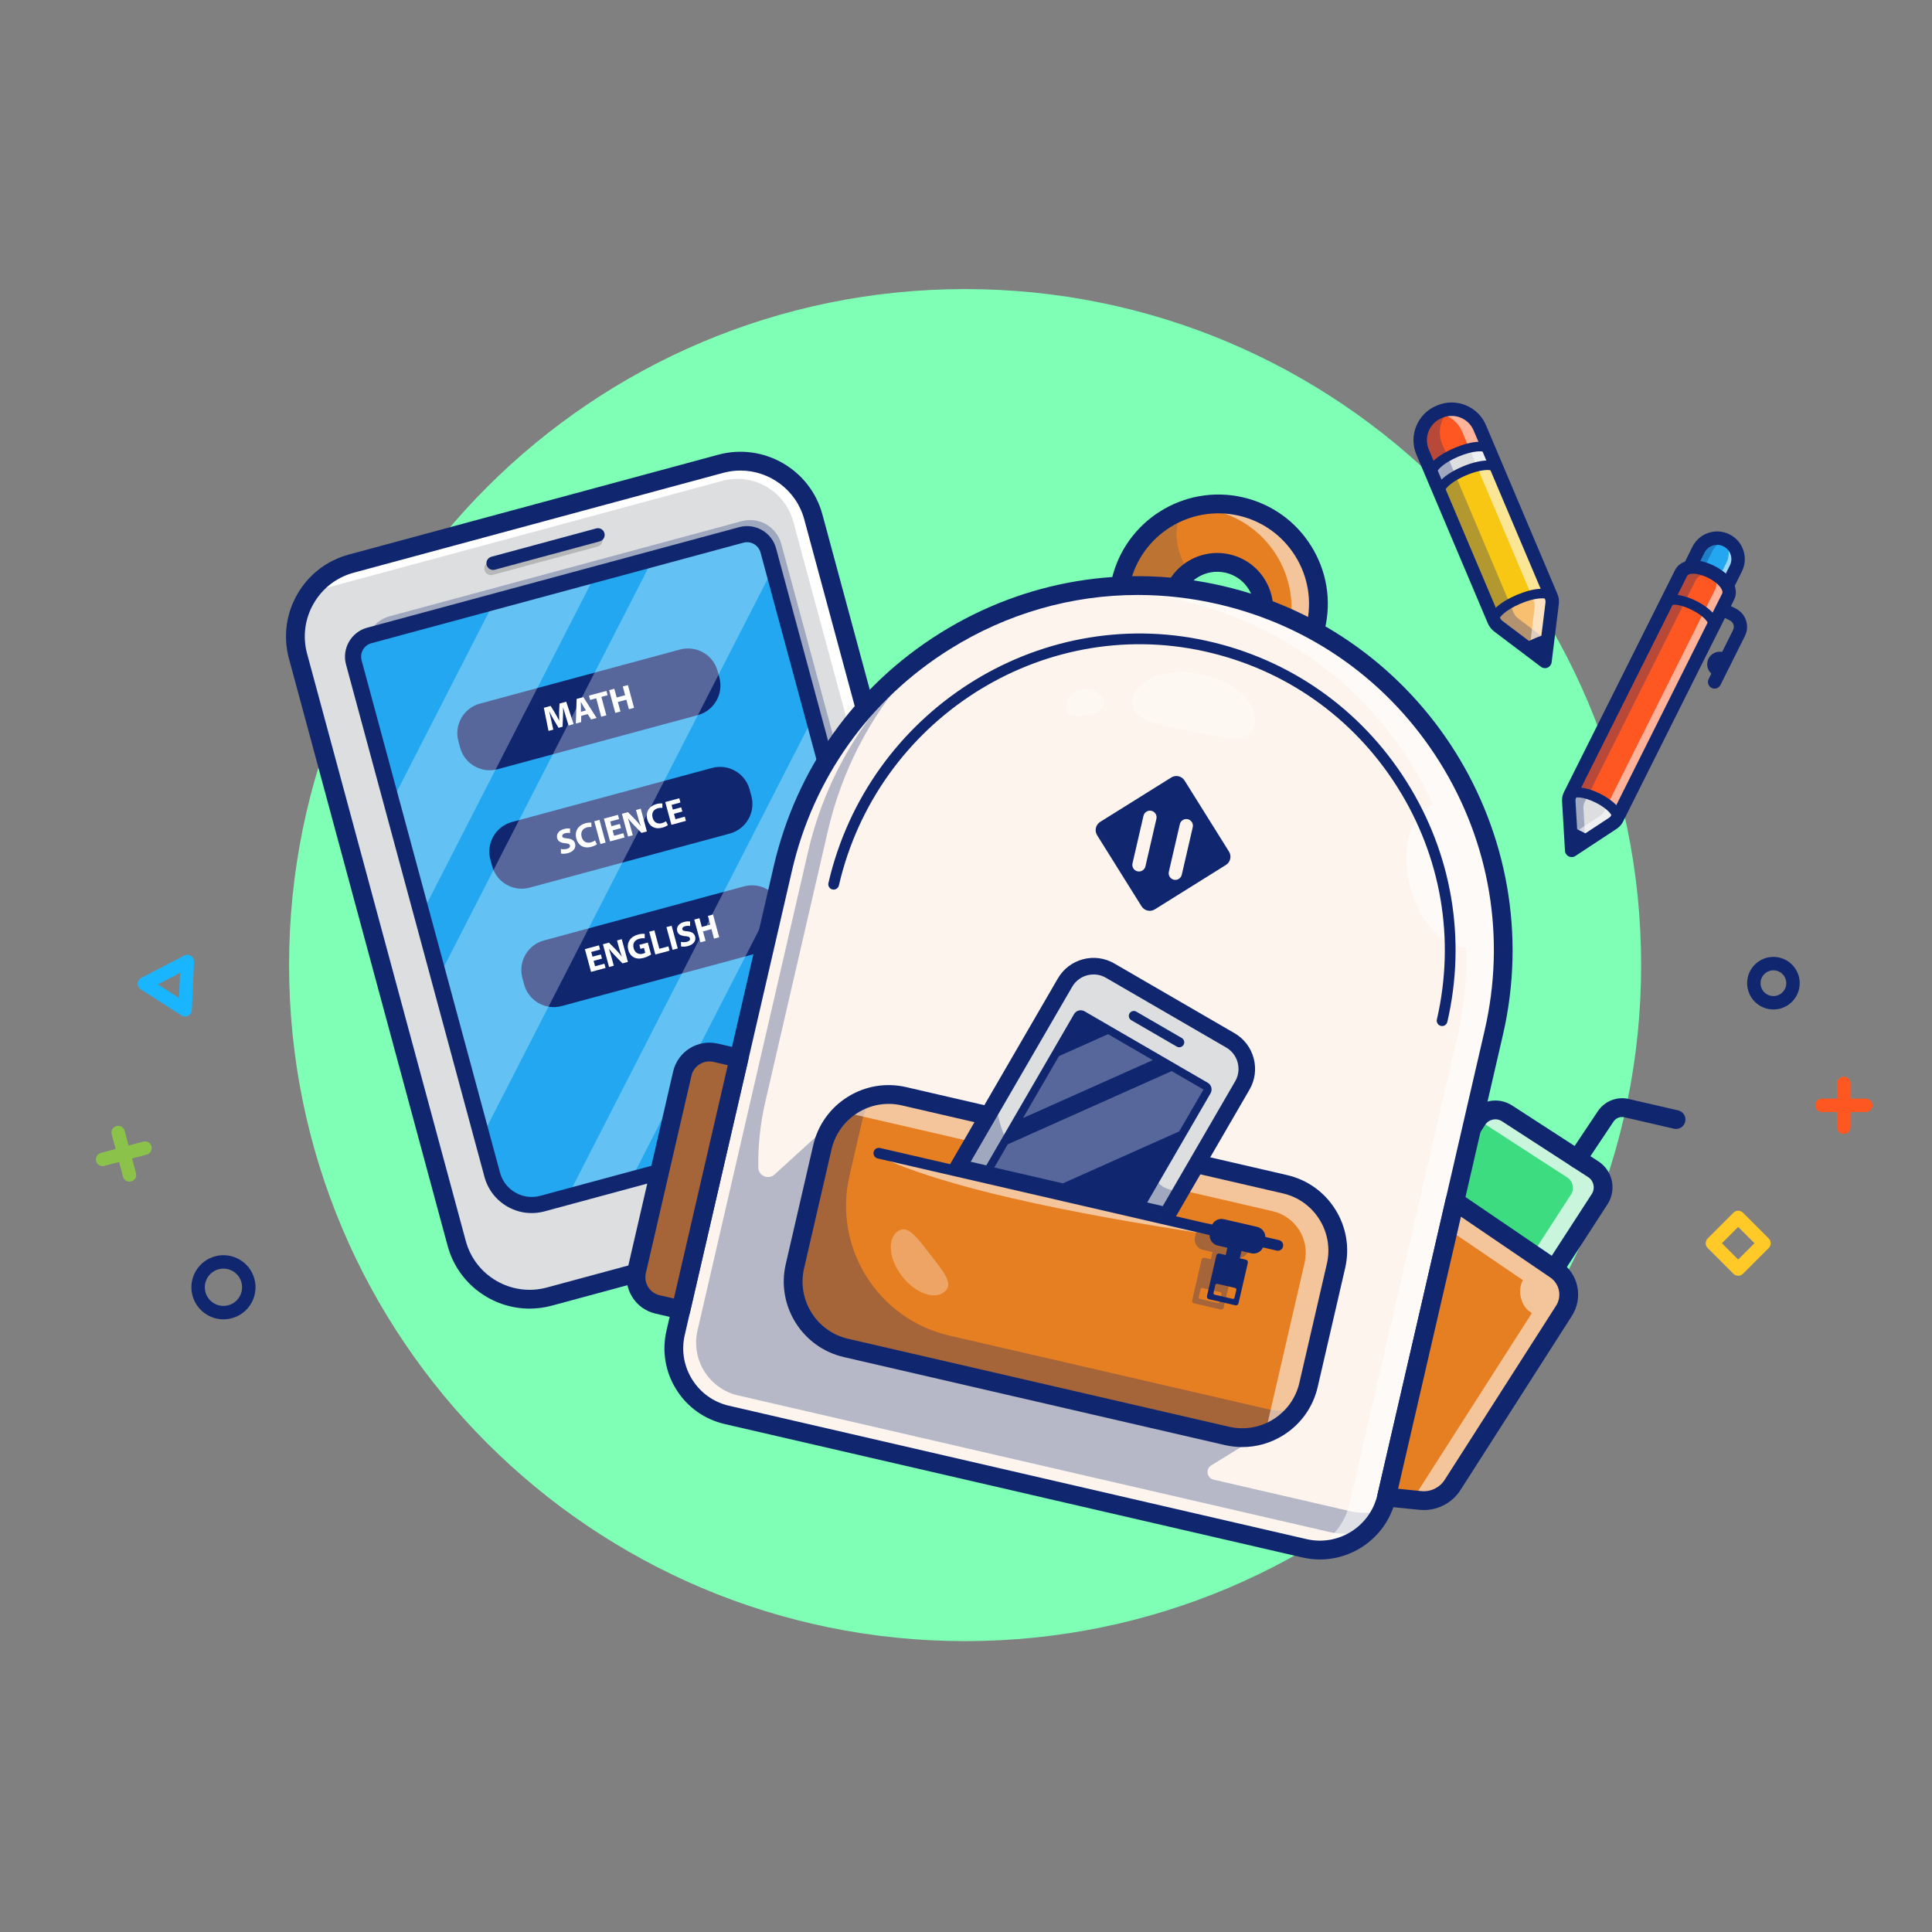 <svg width="1080" height="1080" viewBox="0 0 1080 1080" fill="none" xmlns="http://www.w3.org/2000/svg">
<rect x="0" y="0" width="1080" height="1080" fill="#808080" stroke="none"/>
<path d="M971.662 713.15C970.665 713.15 969.713 712.753 969.008 712.051L954.587 697.63C953.884 696.927 953.488 695.972 953.488 694.975C953.488 693.979 953.884 693.027 954.587 692.321L969.008 677.9C970.473 676.435 972.848 676.435 974.316 677.9L988.737 692.321C990.202 693.786 990.202 696.161 988.737 697.63L974.316 712.051C973.614 712.753 972.659 713.15 971.662 713.15ZM962.546 694.975L971.662 704.091L980.774 694.975L971.662 685.863L962.546 694.975Z" fill="#FFCA28"/>
<path d="M1030.73 633.905C1028.66 633.905 1026.98 632.223 1026.98 630.151V605.624C1026.98 603.552 1028.66 601.871 1030.73 601.871C1032.8 601.871 1034.49 603.552 1034.49 605.624V630.151C1034.49 632.223 1032.8 633.905 1030.73 633.905Z" fill="#FF5722"/>
<path d="M1043 621.642H1018.47C1016.4 621.642 1014.72 619.961 1014.72 617.889C1014.72 615.818 1016.4 614.136 1018.47 614.136H1043C1045.07 614.136 1046.75 615.818 1046.75 617.889C1046.75 619.961 1045.07 621.642 1043 621.642Z" fill="#FF5722"/>
<path d="M72.386 660.549C70.729 660.549 69.209 659.441 68.762 657.762L62.436 634.067C61.901 632.064 63.09 630.007 65.093 629.473C67.087 628.935 69.152 630.127 69.687 632.13L76.013 655.826C76.547 657.828 75.359 659.885 73.356 660.42C73.032 660.507 72.707 660.549 72.386 660.549Z" fill="#8BC34A"/>
<path d="M57.374 651.866C55.716 651.866 54.197 650.758 53.75 649.079C53.215 647.077 54.404 645.02 56.407 644.485L80.106 638.159C82.099 637.622 84.165 638.814 84.699 640.816C85.234 642.819 84.045 644.876 82.042 645.41L58.343 651.736C58.019 651.824 57.695 651.866 57.374 651.866Z" fill="#8BC34A"/>
<path d="M991.352 564.307C983.248 564.307 976.652 557.713 976.652 549.606C976.652 541.5 983.245 534.906 991.352 534.906C999.459 534.906 1006.05 541.5 1006.05 549.606C1006.05 557.713 999.459 564.307 991.352 564.307ZM991.352 542.415C987.386 542.415 984.158 545.643 984.158 549.609C984.158 553.576 987.386 556.803 991.352 556.803C995.319 556.803 998.546 553.576 998.546 549.609C998.546 545.643 995.319 542.415 991.352 542.415Z" fill="#102770"/>
<path d="M124.885 737.518C121.774 737.518 118.706 736.701 115.94 735.101C111.797 732.705 108.833 728.838 107.599 724.211C105.047 714.663 110.74 704.821 120.291 702.269C129.851 699.719 139.684 705.412 142.236 714.963C143.473 719.59 142.831 724.421 140.435 728.564C138.036 732.708 134.168 735.671 129.542 736.905C128.001 737.317 126.44 737.521 124.888 737.521L124.885 737.518ZM124.912 709.165C124.026 709.165 123.122 709.279 122.225 709.52C116.673 711.003 113.364 716.726 114.847 722.274C115.565 724.964 117.288 727.213 119.696 728.606C122.104 730 124.912 730.372 127.599 729.654C130.289 728.937 132.538 727.213 133.931 724.805C135.324 722.397 135.697 719.59 134.979 716.903C133.736 712.249 129.512 709.168 124.909 709.168L124.912 709.165Z" fill="#102770"/>
<path d="M103.489 568.216C102.783 568.216 102.081 568.018 101.468 567.624L78.73 553.086C77.601 552.363 76.941 551.093 77.004 549.754C77.064 548.414 77.836 547.207 79.025 546.592L102.985 534.168C104.174 533.549 105.606 533.615 106.735 534.339C107.864 535.062 108.524 536.332 108.461 537.671L107.239 564.634C107.179 565.973 106.407 567.18 105.218 567.796C104.675 568.078 104.083 568.216 103.492 568.216H103.489ZM88.248 550.264L100.033 557.8L100.667 543.827L88.248 550.267V550.264Z" fill="#19B5FE"/>
<path d="M539.5 917.404C748.21 917.404 917.404 748.21 917.404 539.5C917.404 330.79 748.21 161.596 539.5 161.596C330.79 161.596 161.596 330.79 161.596 539.5C161.596 748.21 330.79 917.404 539.5 917.404Z" fill="#7FFFB6"/>
<path d="M513.624 668.98L471.938 680.248L396.776 700.548L307.055 724.796C284.561 730.882 261.381 717.572 255.295 695.063L166.602 366.826C160.53 344.332 173.841 321.152 196.335 315.066L402.904 259.25C425.414 253.179 448.593 266.489 454.664 288.983L473.904 360.164L486.962 408.531L543.358 617.223C549.444 639.732 536.134 662.912 513.624 668.983V668.98Z" fill="#DCDEE0"/>
<g opacity="0.3">
<path d="M274.355 321.498C272.746 321.446 271.293 320.36 270.851 318.723C270.311 316.724 271.494 314.661 273.497 314.12L332.093 298.285C334.093 297.745 336.153 298.928 336.696 300.93C337.237 302.93 336.054 304.993 334.051 305.533L275.454 321.368C275.088 321.467 274.719 321.51 274.355 321.498Z" fill="#5F5A57"/>
</g>
<path d="M490.769 622.141L352.745 659.432L317.207 669.031L303.209 672.814C291.016 676.114 278.46 668.902 275.175 656.709L269.413 635.382V635.367L245.273 546.054L235.743 510.76L218.875 448.335L197.791 370.324C196.014 363.749 199.89 356.993 206.466 355.216L276.235 336.369L332.934 321.047L365.001 312.376L414.383 299.036C420.943 297.258 427.714 301.15 429.491 307.71L432.17 317.645V317.66L454.64 400.775L465.209 439.916L506.878 594.106C510.178 606.285 502.966 618.841 490.772 622.141H490.769Z" fill="#22A7F0"/>
<path d="M390.051 399.77L278.225 429.987C269.086 432.458 259.673 427.05 257.202 417.908L256.235 414.329C253.764 405.189 259.172 395.776 268.314 393.305L380.139 363.088C389.279 360.617 398.692 366.025 401.163 375.167L402.13 378.746C404.601 387.886 399.193 397.299 390.051 399.77Z" fill="#102770"/>
<path d="M407.939 465.972L296.114 496.189C286.975 498.66 277.562 493.252 275.091 484.11L274.124 480.531C271.653 471.391 277.061 461.978 286.203 459.507L398.028 429.29C407.168 426.819 416.581 432.227 419.052 441.369L420.019 444.948C422.49 454.088 417.082 463.501 407.939 465.972Z" fill="#102770"/>
<path d="M425.828 532.171L314.003 562.388C304.864 564.859 295.451 559.452 292.98 550.309L292.013 546.73C289.542 537.59 294.949 528.178 304.092 525.707L415.917 495.489C425.057 493.018 434.47 498.426 436.941 507.568L437.907 511.147C440.378 520.287 434.971 529.7 425.828 532.171Z" fill="#102770"/>
<path d="M316.354 400.748C315.886 399.235 315.327 397.401 314.829 395.554L314.772 395.569C314.817 397.299 314.772 399.253 314.688 400.875L314.481 406.252L312.238 406.859L309.548 402.304C308.731 400.926 307.806 399.232 307.055 397.653L307.016 397.662C307.407 399.4 307.878 401.376 308.211 402.985L309.289 407.876L306.629 408.594L304.005 395.662L307.833 394.626L310.223 398.536C311.019 399.899 311.844 401.376 312.529 402.79L312.586 402.775C312.547 401.208 312.526 399.409 312.559 397.881L312.775 393.29L316.528 392.275L320.66 404.802L317.849 405.561L316.345 400.745L316.354 400.748Z" fill="white"/>
<path d="M324.893 400.16L324.869 403.667L321.891 404.475L322.338 390.711L326.112 389.693L333.489 401.34L330.397 402.178L328.535 399.178L324.893 400.163V400.16ZM327.539 397.139L326.016 394.656C325.587 393.966 325.103 393.08 324.713 392.378L324.674 392.387C324.689 393.194 324.758 394.206 324.749 394.999L324.725 397.899L327.536 397.139H327.539Z" fill="white"/>
<path d="M333.288 390.345L329.874 391.267L329.223 388.853L338.993 386.213L339.645 388.627L336.174 389.567L338.957 399.866L336.072 400.646L333.288 390.348V390.345Z" fill="white"/>
<path d="M343.404 385.018L344.722 389.903L349.457 388.624L348.136 383.739L351.003 382.965L354.438 395.677L351.571 396.452L350.132 391.131L345.397 392.411L346.836 397.731L343.95 398.512L340.515 385.799L343.401 385.018H343.404Z" fill="white"/>
<path d="M313.538 474.586C314.418 474.775 315.715 474.847 316.94 474.517C318.258 474.16 318.81 473.427 318.588 472.595C318.375 471.803 317.648 471.514 315.97 471.379C313.658 471.214 311.965 470.418 311.466 468.569C310.881 466.398 312.244 464.248 315.243 463.438C316.678 463.05 317.813 463.065 318.66 463.203L318.648 465.699C318.072 465.59 317.069 465.476 315.826 465.813C314.58 466.149 314.132 466.879 314.31 467.539C314.529 468.35 315.342 468.515 317.153 468.695C319.621 468.917 320.993 469.803 321.476 471.592C322.053 473.724 320.903 475.979 317.411 476.922C315.958 477.315 314.421 477.324 313.595 477.123L313.538 474.586Z" fill="white"/>
<path d="M333.67 471.944C333.213 472.349 332.102 472.953 330.553 473.373C326.157 474.559 323.155 472.439 322.176 468.815C321.005 464.477 323.443 461.225 327.292 460.183C328.785 459.781 329.998 459.778 330.58 459.904L330.61 462.345C329.962 462.258 329.088 462.249 328.07 462.525C325.785 463.14 324.383 464.999 325.149 467.827C325.836 470.373 327.779 471.571 330.343 470.878C331.211 470.644 332.123 470.193 332.628 469.815L333.67 471.944Z" fill="white"/>
<path d="M335.099 458.297L338.534 471.01L335.648 471.791L332.21 459.078L335.099 458.297Z" fill="white"/>
<path d="M347.133 462.918L342.455 464.182L343.272 467.2L348.496 465.789L349.133 468.146L341.02 470.337L337.585 457.625L345.43 455.505L346.067 457.865L341.11 459.204L341.821 461.843L346.499 460.579L347.133 462.918Z" fill="white"/>
<path d="M351.09 467.62L347.652 454.908L351.009 454.001L354.909 457.946C356.026 459.081 357.209 460.462 358.161 461.744L358.218 461.729C357.576 460.102 357.053 458.399 356.54 456.493L355.534 452.779L358.176 452.067L361.611 464.78L358.593 465.593L354.552 461.423C353.429 460.27 352.156 458.853 351.129 457.532L351.078 457.568C351.607 459.225 352.129 461.009 352.687 463.08L353.723 466.909L351.084 467.623L351.09 467.62Z" fill="white"/>
<path d="M373.342 461.222C372.885 461.63 371.774 462.234 370.225 462.651C365.829 463.84 362.827 461.714 361.848 458.093C360.677 453.755 363.115 450.503 366.964 449.464C368.457 449.062 369.67 449.056 370.252 449.185L370.282 451.626C369.634 451.539 368.76 451.533 367.742 451.806C365.457 452.425 364.055 454.28 364.821 457.108C365.508 459.655 367.451 460.853 370.015 460.159C370.883 459.925 371.795 459.474 372.3 459.096L373.342 461.225V461.222Z" fill="white"/>
<path d="M381.433 453.649L376.755 454.914L377.572 457.934L382.797 456.52L383.433 458.877L375.32 461.069L371.885 448.356L379.731 446.233L380.367 448.593L375.41 449.932L376.122 452.575L380.8 451.311L381.433 453.649Z" fill="white"/>
<path d="M336.513 535.864L331.835 537.128L332.649 540.149L337.873 538.737L338.513 541.094L330.4 543.286L326.965 530.574L334.814 528.454L335.45 530.811L330.49 532.15L331.205 534.792L335.882 533.528L336.513 535.864Z" fill="white"/>
<path d="M340.47 540.563L337.035 527.85L340.395 526.944L344.295 530.889C345.412 532.024 346.595 533.402 347.547 534.684L347.604 534.669C346.962 533.039 346.442 531.339 345.926 529.433L344.923 525.719L347.562 525.004L351 537.717L347.983 538.53L343.941 534.36C342.818 533.204 341.548 531.79 340.521 530.468L340.467 530.502C340.999 532.159 341.521 533.939 342.08 536.017L343.116 539.845L340.473 540.56L340.47 540.563Z" fill="white"/>
<path d="M363.947 533.591C363.142 534.135 361.575 535.002 359.897 535.456C357.576 536.083 355.741 535.951 354.267 535.134C352.802 534.357 351.709 532.87 351.225 531C350.102 526.769 352.525 523.524 356.696 522.398C358.335 521.956 359.686 521.932 360.389 522.067L360.407 524.533C359.626 524.418 358.696 524.409 357.299 524.785C354.903 525.433 353.459 527.28 354.204 530.033C354.912 532.657 356.972 533.759 359.329 533.123C359.99 532.946 360.497 532.726 360.692 532.555L359.975 529.895L358.014 530.423L357.407 528.178L362.142 526.899L363.953 533.594L363.947 533.591Z" fill="white"/>
<path d="M362.908 520.86L365.793 520.08L368.577 530.378L373.633 529.012L374.284 531.426L366.343 533.573L362.905 520.86H362.908Z" fill="white"/>
<path d="M375.431 517.477L378.866 530.189L375.981 530.97L372.543 518.257L375.431 517.477Z" fill="white"/>
<path d="M380.647 526.529C381.527 526.718 382.824 526.79 384.049 526.46C385.37 526.103 385.919 525.367 385.697 524.539C385.484 523.746 384.757 523.458 383.082 523.323C380.767 523.157 379.077 522.362 378.578 520.512C377.993 518.341 379.353 516.195 382.352 515.384C383.787 514.997 384.922 515.012 385.772 515.147L385.757 517.642C385.181 517.534 384.181 517.42 382.935 517.756C381.689 518.092 381.241 518.822 381.418 519.482C381.638 520.293 382.451 520.458 384.259 520.635C386.727 520.861 388.099 521.746 388.582 523.536C389.159 525.667 388.009 527.919 384.517 528.862C383.064 529.255 381.527 529.267 380.704 529.063L380.647 526.526V526.529Z" fill="white"/>
<path d="M390.984 513.273L392.306 518.158L397.04 516.879L395.722 511.994L398.59 511.219L402.025 523.932L399.157 524.707L397.719 519.386L392.987 520.665L394.425 525.986L391.537 526.766L388.102 514.054L390.987 513.273H390.984Z" fill="white"/>
<path d="M538.206 650.929C538.659 646.993 538.383 642.9 537.278 638.823L443.471 291.638C438.799 274.37 421.018 264.156 403.751 268.813L178.23 329.76C176.261 330.286 174.393 330.991 172.622 331.853C178.083 323.899 186.295 317.786 196.335 315.066L402.904 259.25C425.414 253.179 448.593 266.489 454.664 288.983L543.358 617.22C546.589 629.158 544.364 641.267 538.203 650.929H538.206Z" fill="white"/>
<path d="M296.057 731.525C275.142 731.525 255.938 717.572 250.227 696.438L161.533 368.201C158.225 355.963 159.882 343.17 166.199 332.174C172.516 321.182 182.734 313.307 194.972 309.998L401.541 254.181C426.804 247.36 452.914 262.354 459.742 287.62L548.438 615.857C551.747 628.095 550.09 640.888 543.773 651.884C537.455 662.876 527.238 670.751 515 674.057L308.431 729.877C304.302 730.993 300.147 731.525 296.06 731.525H296.057ZM413.911 263.045C410.729 263.045 407.498 263.459 404.279 264.33L197.71 320.146C188.18 322.72 180.224 328.854 175.309 337.411C170.391 345.971 169.103 355.93 171.679 365.46L260.373 693.696C265.69 713.369 286.017 725.045 305.686 719.731L512.255 663.912C521.785 661.338 529.742 655.207 534.657 646.647C539.575 638.087 540.863 628.128 538.287 618.598L449.59 290.362C445.143 273.908 430.191 263.042 413.905 263.042L413.911 263.045Z" fill="#102770"/>
<path opacity="0.3" d="M332.934 321.047L235.746 510.76L218.875 448.335L276.235 336.366L332.934 321.047Z" fill="url(#paint0_linear_14_736)"/>
<path opacity="0.3" d="M465.209 439.916L352.744 659.432L317.207 669.031L454.64 400.775L465.209 439.916Z" fill="url(#paint1_linear_14_736)"/>
<path opacity="0.3" d="M432.173 317.645V317.66L269.416 635.364L245.276 546.051L365.001 312.376L414.383 299.036C420.943 297.258 427.714 301.15 429.491 307.71L432.17 317.645H432.173Z" fill="url(#paint2_linear_14_736)"/>
<g opacity="0.3">
<path d="M507.637 601.769C507.806 599.313 507.583 596.788 506.896 594.275L429.554 308.22C427.777 301.669 421.009 297.781 414.455 299.558L206.667 355.666C206.274 355.774 205.895 355.897 205.529 356.05C207.381 350.574 211.843 346.106 217.854 344.479L414.623 291.34C424.237 288.746 434.13 294.424 436.727 304.032L511.096 579.058C513.261 587.093 511.775 595.25 507.64 601.769H507.637Z" fill="#102770"/>
</g>
<path d="M297.201 678.122C292.478 678.122 287.818 676.888 283.612 674.474C277.274 670.832 272.731 664.941 270.824 657.883L193.438 371.498C192.267 367.16 192.852 362.623 195.092 358.729C197.332 354.834 200.953 352.039 205.292 350.865L413.203 294.685C417.544 293.511 422.078 294.1 425.976 296.34C429.873 298.579 432.665 302.203 433.836 306.542L511.222 592.926C513.129 599.982 512.174 607.36 508.532 613.698C504.89 620.036 498.999 624.576 491.94 626.482L304.38 677.165C302.005 677.804 299.594 678.122 297.198 678.122H297.201ZM417.608 303.104C416.92 303.104 416.232 303.194 415.554 303.377L207.643 359.557C205.628 360.101 203.944 361.398 202.905 363.208C201.863 365.022 201.59 367.126 202.136 369.144L279.523 655.529C280.802 660.264 283.846 664.215 288.101 666.659C292.352 669.1 297.297 669.742 302.035 668.463L489.595 617.781C494.33 616.502 498.282 613.458 500.726 609.206C503.167 604.954 503.809 600.006 502.53 595.268L425.144 308.884C424.6 306.869 423.303 305.185 421.493 304.143C420.292 303.452 418.959 303.101 417.611 303.101L417.608 303.104Z" fill="#102770"/>
<path d="M397.279 672.102C397.412 667.37 393.684 663.425 388.951 663.292C384.219 663.159 380.275 666.888 380.142 671.62C380.009 676.353 383.737 680.297 388.47 680.43C393.202 680.563 397.146 676.834 397.279 672.102Z" fill="#102770"/>
<path d="M275.667 318.6C274.013 318.6 272.5 317.498 272.046 315.826C271.506 313.823 272.689 311.763 274.689 311.223L333.285 295.391C335.288 294.844 337.348 296.033 337.888 298.033C338.429 300.036 337.246 302.095 335.246 302.636L276.649 318.468C276.322 318.558 275.992 318.6 275.667 318.6Z" fill="#102770"/>
<path d="M863.644 369.745L837.585 350.078C836.618 349.337 835.841 348.394 835.345 347.31C835.255 347.175 835.201 347.046 835.144 346.92L799.051 261.673L795.247 252.701C791.584 244.009 795.643 233.993 804.321 230.309L804.822 230.104C813.517 226.426 823.552 230.489 827.215 239.178L830.92 247.918L867.112 333.396C867.181 333.544 867.229 333.688 867.277 333.85L867.301 333.895C867.682 335 867.82 336.183 867.664 337.354L863.644 369.745Z" fill="#F7C714"/>
<path d="M829.271 250.978L832.286 258.877C822.335 261.363 813.517 264.984 805.56 269.47L802.069 261.778C809.353 256.481 818.237 252.707 829.271 250.978Z" fill="#DCDEE0"/>
<path d="M799.051 261.676L795.247 252.704C791.584 244.012 795.643 233.996 804.321 230.312L804.822 230.107C813.517 226.429 823.552 230.492 827.215 239.181L830.92 247.921C819.195 249.897 808.578 254.476 799.051 261.676Z" fill="#FF5722"/>
<path d="M863.644 369.745L837.585 350.078C836.618 349.337 835.841 348.394 835.345 347.31C833.4 339.374 863.016 326.848 867.277 333.85L867.301 333.895C867.682 335 867.82 336.183 867.664 337.354L863.644 369.745Z" fill="#F8BF71"/>
<g opacity="0.3">
<path d="M865.091 358.116L863.638 369.751L837.588 350.075C836.615 349.331 835.835 348.394 835.339 347.313C835.252 347.172 835.198 347.049 835.144 346.923L799.051 261.67L795.244 252.707C791.578 244.012 795.652 233.99 804.33 230.306L804.825 230.11C806.756 229.297 808.74 228.852 810.722 228.765C805.32 233.476 803.303 241.304 806.242 248.282L810.031 257.244L846.124 342.497C846.178 342.62 846.247 342.746 846.337 342.887C846.833 343.968 847.614 344.905 848.568 345.65L865.091 358.116Z" fill="#102770"/>
</g>
<g opacity="0.55">
<path d="M867.658 337.36L863.638 369.751L854.943 363.181L857.864 339.576C858.005 338.408 857.882 337.222 857.492 336.105C857.474 336.087 857.474 336.069 857.474 336.069C857.42 335.909 857.369 335.768 857.297 335.609L821.117 250.143L817.414 241.394C814.829 235.266 809.11 231.441 802.891 231.017C803.351 230.753 803.831 230.522 804.327 230.309L804.822 230.113C813.517 226.429 823.558 230.486 827.206 239.181L830.926 247.93L867.106 333.396C867.178 333.556 867.229 333.697 867.265 333.856C867.265 333.856 867.283 333.874 867.301 333.892C867.673 335.009 867.814 336.195 867.655 337.363L867.658 337.36Z" fill="white"/>
</g>
<path d="M863.644 373.498C862.839 373.498 862.044 373.24 861.383 372.741L835.327 353.072C833.721 351.862 832.46 350.243 831.676 348.388L791.797 254.172C787.317 243.589 792.283 231.332 802.867 226.853L803.366 226.642C808.491 224.475 814.157 224.43 819.318 226.519C824.479 228.609 828.515 232.584 830.685 237.713L870.568 331.931C871.351 333.784 871.634 335.816 871.384 337.81L867.373 370.207C867.208 371.537 866.346 372.678 865.112 373.201C864.641 373.399 864.145 373.498 863.65 373.498H863.644ZM811.484 232.491C809.722 232.491 807.96 232.846 806.287 233.554L805.789 233.764C799.018 236.632 795.841 244.474 798.706 251.245L838.588 345.46C838.858 346.1 839.294 346.658 839.846 347.076L860.713 362.833L863.929 336.882C864.016 336.195 863.917 335.492 863.647 334.853L823.765 240.634C822.378 237.352 819.795 234.809 816.493 233.47C814.874 232.816 813.178 232.488 811.481 232.488L811.484 232.491Z" fill="#102770"/>
<path d="M865.56 354.282L863.644 369.745L851.211 360.356C855.354 357.699 860.768 355.408 865.563 354.282H865.56Z" fill="#102770"/>
<path d="M800.724 268.308C800.099 268.308 799.472 268.089 798.97 267.639L798.958 267.627C798.664 267.365 798.43 267.041 798.277 266.678C795.628 260.421 804.209 254.16 813.121 250.386C822.035 246.612 832.508 244.808 835.156 251.068C835.324 251.464 835.393 251.894 835.357 252.323C835.234 253.785 833.982 254.884 832.487 254.761C831.436 254.674 830.577 253.989 830.226 253.068C829.515 251.909 823.783 251.644 815.193 255.28C806.5 258.961 802.717 263.315 803.156 264.579C803.561 265.504 803.426 266.618 802.714 267.416C802.189 268.008 801.459 268.311 800.724 268.311V268.308Z" fill="#102770"/>
<path d="M805.143 278.748C804.621 278.748 804.089 278.592 803.63 278.267L803.615 278.258C803.207 277.973 802.885 277.577 802.69 277.118C802.033 275.565 801.741 273.061 804.086 269.96C809.17 263.228 825.086 256.481 833.463 257.526C837.321 258.004 838.915 259.955 839.573 261.508C839.711 261.835 839.783 262.186 839.783 262.543C839.783 264.012 838.594 265.21 837.126 265.21C835.997 265.21 835.03 264.51 834.646 263.516C834.442 263.186 833.766 262.919 832.808 262.802C826.266 261.979 812.301 267.897 808.326 273.163C807.725 273.959 807.449 274.646 807.572 275.016C807.936 275.838 807.875 276.826 807.323 277.613C806.807 278.352 805.981 278.748 805.146 278.748H805.143Z" fill="#102770"/>
<path d="M835.502 350.469C834.922 350.469 834.34 350.279 833.853 349.889L833.838 349.877C833.493 349.601 833.223 349.244 833.051 348.838C830.403 342.581 838.987 336.321 847.902 332.547C856.813 328.773 867.286 326.971 869.934 333.228C870.099 333.619 870.168 334.042 870.135 334.468C870.021 335.93 868.718 337.068 867.283 336.921C866.223 336.84 865.355 336.153 865.001 335.225C864.281 334.069 858.558 333.808 849.971 337.441C841.284 341.119 837.495 345.472 837.931 346.736C838.318 347.613 838.219 348.673 837.579 349.472C837.054 350.129 836.279 350.472 835.502 350.472V350.469Z" fill="#102770"/>
<path d="M877.281 452.428V441.919C877.281 441.919 907.306 444.921 905.805 459.934L899.049 465.188L884.697 472.625L878.032 471.193L877.281 452.428Z" fill="#DCDEE0"/>
<path d="M958.448 384.937C957.892 384.937 957.328 384.811 956.797 384.547C954.965 383.634 954.22 381.409 955.136 379.575L968.789 352.213C969.266 351.252 969.344 350.165 969.005 349.148C968.665 348.13 967.948 347.307 966.99 346.827L958.085 342.383C956.253 341.47 955.508 339.245 956.424 337.411C957.337 335.579 959.562 334.835 961.396 335.75L970.302 340.194C975.94 343.007 978.24 349.886 975.424 355.522L961.772 382.884C961.123 384.184 959.814 384.937 958.454 384.937H958.448Z" fill="#102770"/>
<path d="M965.146 328.226L944.21 317.777L949.434 307.308C952.32 301.525 959.346 299.177 965.125 302.062C970.908 304.948 973.256 311.974 970.371 317.753L965.146 328.223V328.226Z" fill="#22A7F0"/>
<g opacity="0.3">
<path d="M966.347 325.824L965.146 328.226L944.204 317.777L949.428 307.314C952.296 301.549 959.292 299.192 965.071 302.029C961.769 302.78 958.841 304.942 957.205 308.199L951.996 318.663L966.347 325.824Z" fill="#102770"/>
</g>
<g opacity="0.55">
<path d="M973.598 313.298C973.598 315.054 973.208 316.826 972.367 318.507L967.143 328.971L946.201 318.522L946.351 318.222L959.892 324.977L965.116 314.514C965.957 312.832 966.347 311.061 966.347 309.304C966.347 306.527 965.342 303.81 963.525 301.693C964.741 301.858 965.957 302.218 967.128 302.804C971.227 304.861 973.598 308.989 973.598 313.298Z" fill="white"/>
</g>
<path d="M965.143 331.979C964.579 331.979 964.009 331.853 963.471 331.583L942.535 321.137C941.643 320.693 940.967 319.912 940.652 318.966C940.337 318.024 940.409 316.991 940.853 316.102L946.078 305.635C947.921 301.942 951.092 299.189 955.007 297.88C958.922 296.571 963.111 296.865 966.807 298.709C974.43 302.516 977.538 311.811 973.734 319.435L968.509 329.901C967.852 331.217 966.525 331.979 965.146 331.979H965.143ZM949.245 316.093L963.465 323.188L967.014 316.078C968.972 312.157 967.374 307.377 963.453 305.419C961.555 304.47 959.397 304.32 957.385 304.993C955.37 305.665 953.74 307.082 952.794 308.983L949.245 316.093Z" fill="#102770"/>
<path d="M966.023 333.541L903.943 457.622C903.43 458.649 902.667 459.513 901.707 460.153L878.578 475.373L876.957 447.741C876.882 446.606 877.122 445.462 877.633 444.432L939.688 320.402C944.564 310.628 970.899 323.77 966.023 333.544V333.541Z" fill="#FF5722"/>
<path d="M877.281 452.428V441.919C877.281 441.919 907.306 444.921 905.805 459.934L899.049 465.188L884.697 472.625L878.032 471.193L877.281 452.428Z" fill="#DCDEE0"/>
<g opacity="0.3">
<path d="M961.063 322.146C955.478 320.254 949.864 320.405 947.867 324.413L885.805 448.446C885.295 449.467 885.055 450.608 885.13 451.749L886.106 468.428L877.458 474.118L875.837 446.495C875.762 445.354 876.002 444.213 876.513 443.192L938.559 319.159C941.772 312.718 954.277 316.216 961.063 322.146Z" fill="#102770"/>
</g>
<g opacity="0.55">
<path d="M967.032 334.168L904.94 458.246C904.43 459.282 903.664 460.138 902.703 460.783L879.584 475.991L879.014 466.203L894.537 455.979C895.498 455.349 896.263 454.478 896.774 453.457L958.85 329.379C960.532 326.001 958.505 322.233 954.917 319.141C962.573 322.053 969.779 328.643 967.032 334.168Z" fill="white"/>
</g>
<path d="M878.578 479.126C878.005 479.126 877.425 478.994 876.894 478.726C875.696 478.126 874.909 476.931 874.828 475.592L873.207 447.96C873.09 446.2 873.456 444.39 874.273 442.756L936.328 318.723C939.466 312.433 948.456 311.43 958.187 316.282C967.918 321.137 972.518 328.923 969.38 335.216L907.3 459.297C906.499 460.901 905.286 462.276 903.79 463.273L880.644 478.504C880.02 478.913 879.302 479.123 878.581 479.123L878.578 479.126ZM946.486 320.702C944.771 320.702 943.507 321.152 943.045 322.08L880.986 446.113C880.767 446.552 880.668 447.029 880.698 447.491L881.941 468.668L899.644 457.021C900.04 456.757 900.365 456.394 900.584 455.949L962.666 331.868C963.741 329.718 960.156 325.659 954.839 323.005C951.809 321.494 948.756 320.705 946.486 320.705V320.702Z" fill="#102770"/>
<path d="M889.616 468.107L878.584 475.37L877.807 462.186C881.8 463.399 886.256 465.632 889.616 468.107Z" fill="#102770"/>
<path d="M903.583 461.033C903.166 461.033 902.742 460.937 902.343 460.738C900.968 460.051 900.413 458.381 901.097 457.009C901.31 456.58 900.908 455.442 899.521 453.947C897.833 452.13 895.086 450.203 891.984 448.656C888.883 447.107 885.688 446.071 883.22 445.813C881.181 445.603 880.035 445.966 879.821 446.392C879.137 447.768 877.467 448.32 876.092 447.639C874.717 446.951 874.162 445.282 874.846 443.909C877.801 437.988 887.265 440.084 894.468 443.681C898.197 445.543 901.436 447.843 903.592 450.161C907.633 454.505 906.883 457.871 906.075 459.492C905.589 460.468 904.607 461.033 903.586 461.033H903.583Z" fill="#102770"/>
<path d="M957.331 353.315C956.914 353.315 956.49 353.219 956.091 353.021C954.716 352.333 954.16 350.664 954.845 349.292C955.094 348.793 954.473 347.787 954.277 347.49C951.257 342.92 940.82 337.732 935.35 338.044C934.992 338.065 933.818 338.173 933.569 338.672C932.885 340.047 931.209 340.602 929.84 339.921C928.465 339.233 927.906 337.567 928.591 336.192C929.366 334.633 931.11 332.73 935.01 332.493C942.493 332.042 954.779 338.167 958.913 344.419C961.069 347.676 960.595 350.216 959.82 351.772C959.334 352.748 958.352 353.312 957.331 353.312V353.315Z" fill="#102770"/>
<path d="M958.22 377.596L958.676 377.824L964.933 365.283L964.477 365.055C961.015 363.325 956.806 364.733 955.076 368.195C953.347 371.657 954.755 375.867 958.217 377.596H958.22Z" fill="#102770"/>
<path d="M728.489 307.986C720.908 295.85 708.697 286.605 693.66 283.135C663.572 276.187 633.541 294.934 626.593 325.025L616.307 369.568L725.268 394.731L735.554 350.189C739.028 335.153 736.077 320.11 728.489 307.989V307.986ZM700.995 366.934L650.325 355.234L655.108 334.522C658.342 320.525 672.294 311.805 686.292 315.039C693.285 316.654 698.963 320.954 702.485 326.59C706.016 332.243 707.397 339.218 705.778 346.223L700.995 366.934Z" fill="#E67E22"/>
<g opacity="0.3">
<path d="M736.701 343.287C728.718 345.094 719.962 345.584 710.907 344.494C709.33 344.313 707.754 344.073 706.217 343.782C706.109 344.59 705.965 345.403 705.775 346.223L700.992 366.934L650.322 355.234L655.105 334.522C656.54 328.307 660.092 323.134 664.809 319.585C659.474 312.067 656.868 303.467 657.922 294.697C658.294 291.548 659.132 288.521 660.378 285.666C643.933 292.223 630.872 306.479 626.591 325.025L616.304 369.568L725.265 394.731L735.551 350.189C736.086 347.877 736.461 345.578 736.698 343.29L736.701 343.287Z" fill="#5F5A57"/>
</g>
<g opacity="0.55">
<path d="M728.489 307.986C720.908 295.85 708.697 286.605 693.66 283.135C683.992 280.901 674.327 281.321 665.434 283.933C669.772 283.888 674.21 284.357 678.627 285.377C693.663 288.851 705.875 298.096 713.456 310.229C721.04 322.35 724.007 337.396 720.536 352.432L711.504 391.546L725.268 394.725L735.554 350.183C739.028 335.147 736.077 320.104 728.489 307.983V307.986Z" fill="white"/>
</g>
<path d="M725.268 399.983C724.874 399.983 724.475 399.938 724.085 399.848L615.124 374.684C612.296 374.032 610.533 371.21 611.185 368.382L621.471 323.842C629.059 290.983 661.975 270.422 694.84 278.015C710.754 281.69 724.286 291.346 732.942 305.203C741.604 319.044 744.349 335.441 740.671 351.369L730.384 395.908C730.069 397.269 729.231 398.446 728.048 399.184C727.207 399.71 726.241 399.983 725.265 399.983H725.268ZM622.612 365.628L721.331 388.426L730.435 349.006C733.483 335.813 731.21 322.236 724.037 310.776C716.864 299.3 705.658 291.301 692.48 288.257C665.266 281.97 638 298.997 631.716 326.208L622.612 365.628ZM700.998 372.192C700.608 372.192 700.209 372.147 699.812 372.057L649.145 360.356C646.317 359.704 644.555 356.882 645.206 354.054L649.989 333.342C653.868 316.549 670.679 306.05 687.475 309.92C695.606 311.796 702.518 316.73 706.94 323.806C711.372 330.895 712.774 339.278 710.898 347.406L706.115 368.117C705.553 370.546 703.391 372.189 700.998 372.189V372.192ZM656.628 351.297L697.056 360.635L700.659 345.04C701.905 339.648 700.971 334.084 698.029 329.373C695.093 324.677 690.508 321.404 685.112 320.158C673.961 317.588 662.801 324.557 660.228 335.705L656.628 351.297Z" fill="#102770"/>
<path d="M819.792 763.027L771.572 731.786C765.988 728.168 764.393 720.71 768.011 715.125L825.791 625.945C829.409 620.36 836.868 618.766 842.452 622.384L890.672 653.625C896.257 657.243 897.851 664.701 894.233 670.286L836.453 759.466C832.835 765.051 825.377 766.645 819.792 763.027Z" fill="#3EDC81"/>
<g opacity="0.72">
<path d="M894.227 670.283L836.453 759.463C832.835 765.054 825.38 766.645 819.792 763.027L817.444 761.514L878.161 667.791C880.242 664.59 879.323 660.294 876.119 658.213L825.953 625.72C829.623 620.312 836.946 618.814 842.455 622.381L890.675 653.625C896.251 657.24 897.851 664.713 894.224 670.283H894.227Z" fill="white"/>
</g>
<path d="M826.314 770.212C823.092 770.212 819.834 769.314 816.934 767.438L768.714 736.197C760.709 731.009 758.415 720.275 763.601 712.27L821.381 623.09C823.894 619.213 827.767 616.544 832.286 615.577C836.807 614.614 841.431 615.466 845.308 617.976L893.528 649.217C901.535 654.409 903.826 665.14 898.641 673.147L840.861 762.325C837.552 767.432 831.985 770.212 826.311 770.212H826.314ZM822.648 758.616C825.797 760.655 830.01 759.751 832.043 756.608L889.823 667.431C891.858 664.287 890.958 660.071 887.817 658.036L839.597 626.795C836.456 624.756 832.238 625.657 830.202 628.8L772.422 717.981C770.386 721.121 771.287 725.337 774.428 727.372L822.648 758.613V758.616Z" fill="#102770"/>
<path d="M729.237 865.508L406.312 790.935C385.742 786.185 372.915 765.657 377.665 745.087L437.622 485.461C462.966 375.717 572.476 307.296 682.221 332.64C791.965 357.984 860.386 467.494 835.042 577.238L775.085 836.865C770.335 857.435 749.807 870.261 729.237 865.512V865.508Z" fill="#FDF5ED"/>
<g opacity="0.3">
<path d="M772.458 844.464C770.599 848.442 768.101 851.994 765.117 855.033C758.358 857.54 750.804 858.167 743.271 856.429L412.614 780.069C396.32 776.307 386.147 760.043 389.912 743.733L451.656 476.372C460.747 437.01 480.657 402.964 507.529 376.677C486.272 401.073 470.539 430.906 462.75 464.636L427.726 616.295C424.907 628.509 423.688 640.723 423.907 652.715C423.994 657.342 429.542 659.672 432.956 656.561L438.319 651.682L470.647 622.246C467.335 625.381 464.546 629.11 462.504 633.355C461.312 635.853 460.354 638.528 459.703 641.351L444.351 707.832C442.976 713.786 443.084 719.728 444.432 725.292C446.762 735.014 452.893 743.562 461.534 748.84C461.534 748.84 461.543 748.873 461.561 748.861C464.96 750.957 468.77 752.545 472.88 753.494L685.815 802.669C691.754 804.041 697.696 803.933 703.256 802.6C703.662 802.51 704.073 802.402 704.466 802.294L682.587 815.775L677.108 819.147C673.769 821.195 674.603 826.257 678.42 827.139L754.365 844.677C760.538 846.103 766.723 845.944 772.458 844.464Z" fill="#102770"/>
</g>
<g opacity="0.3">
<path d="M461.543 748.843C452.902 743.565 446.771 735.017 444.441 725.295C449.35 733.654 455.076 741.556 461.543 748.843Z" fill="#5F5A57"/>
</g>
<g opacity="0.55">
<path d="M835.039 577.235L775.082 836.859C770.656 856.021 752.545 868.463 733.458 866.244C743.733 861.452 751.771 852.138 754.518 840.23L814.475 580.607C818.408 563.58 820.087 546.574 819.699 529.889C788.62 527.427 772.413 464.302 801.153 449.74C797.52 441.784 793.355 434.073 788.719 426.654C761.069 382.397 716.53 348.676 661.663 336.006C638.625 330.685 615.586 329.493 593.341 331.952C621.768 325.806 651.986 325.665 682.221 332.649C737.089 345.319 781.625 379.04 809.278 423.297C836.943 467.557 847.707 522.368 835.036 577.235H835.039Z" fill="white"/>
</g>
<path d="M737.842 871.748C734.611 871.748 731.333 871.384 728.054 870.628L405.132 796.055C393.813 793.442 384.193 786.579 378.041 776.728C371.885 766.876 369.937 755.221 372.549 743.904L432.506 484.281C445.08 429.837 478.102 383.547 525.49 353.936C572.879 324.329 628.962 314.952 683.404 327.52C795.796 353.477 866.118 466.029 840.161 578.418L780.204 838.045C775.566 858.128 757.626 871.748 737.842 871.748ZM635.952 332.592C599.163 332.592 563.028 342.872 531.054 362.848C486.046 390.969 454.679 434.932 442.738 486.641L382.781 746.267C380.8 754.848 382.277 763.688 386.946 771.158C391.612 778.628 398.908 783.831 407.489 785.813L730.414 860.386C748.114 864.479 765.87 853.393 769.96 835.679L829.917 576.055C841.858 524.346 832.949 471.082 804.828 426.072C776.706 381.064 732.744 349.697 681.035 337.756C666.058 334.297 650.947 332.589 635.949 332.589L635.952 332.592Z" fill="#102770"/>
<path d="M806.152 573.569C805.927 573.569 805.702 573.545 805.473 573.491C803.858 573.119 802.849 571.507 803.225 569.891C813.571 525.079 805.711 478.925 781.081 439.928C756.458 400.941 718.155 374.005 673.225 364.088C581.907 343.932 490.265 402.643 468.941 494.976C468.569 496.591 466.954 497.603 465.341 497.225C463.726 496.852 462.717 495.24 463.092 493.625C485.155 398.1 580.004 337.363 674.519 358.224C721.025 368.49 760.673 396.368 786.158 436.721C811.65 477.084 819.786 524.86 809.073 571.242C808.755 572.63 807.518 573.569 806.152 573.569Z" fill="#102770"/>
<path d="M813.283 671.466L869.517 709.736C877.074 714.879 879.167 725.1 874.243 732.798L812.064 829.998C808.158 836.105 801.147 839.498 793.932 838.768L775.091 836.865L813.286 671.466H813.283Z" fill="#E67E22"/>
<g opacity="0.55">
<path d="M874.243 732.798L812.061 829.989C808.155 836.096 801.144 839.501 793.935 838.759L789.614 838.315L856.336 734.005C850.247 730.687 847.962 721.626 851.31 715.603L809.632 687.241L813.277 671.457L869.52 709.73C877.068 714.879 879.164 725.085 874.24 732.792L874.243 732.798Z" fill="white"/>
</g>
<path d="M795.904 844.122C795.076 844.122 794.238 844.08 793.4 843.996L774.56 842.092C773.058 841.939 771.695 841.152 770.816 839.924C769.939 838.696 769.627 837.153 769.969 835.682L808.164 670.286C808.554 668.596 809.752 667.208 811.367 666.575C812.986 665.941 814.805 666.148 816.24 667.124L872.474 705.394C882.452 712.183 885.172 725.466 878.668 735.632L816.49 832.832C811.941 839.942 804.215 844.125 795.907 844.125L795.904 844.122ZM781.55 832.235L794.457 833.541C799.724 834.069 804.78 831.631 807.635 827.167L869.814 729.967C873.231 724.625 871.802 717.644 866.559 714.077L816.676 680.128L781.55 832.232V832.235Z" fill="#102770"/>
<path d="M685.824 802.669L472.884 753.494C452.397 748.762 439.622 728.318 444.354 707.832L459.706 641.348C464.437 620.862 484.882 608.086 505.368 612.818L718.308 661.993C738.794 666.725 751.57 687.169 746.838 707.655L731.486 774.139C726.754 794.625 706.31 807.401 685.824 802.669Z" fill="#E67E22"/>
<g opacity="0.3">
<path d="M725.493 787.519C716.852 799.79 701.353 806.257 685.818 802.669L472.884 753.494C452.391 748.762 439.625 728.309 444.354 707.832L459.706 641.351C463.074 626.768 474.379 616.112 488.007 612.866C485.239 616.787 483.164 621.3 482.017 626.26L474.865 657.234C465.605 697.332 490.604 737.344 530.703 746.603L708.126 787.576C714.035 788.942 719.959 788.846 725.49 787.519H725.493Z" fill="#102770"/>
</g>
<g opacity="0.55">
<path d="M746.835 707.661L731.483 774.142C728.453 787.263 718.971 797.232 707.154 801.435C707.322 800.904 707.463 800.366 707.592 799.811L729.315 705.742C732.287 692.871 724.268 680.032 711.408 677.062L471.355 621.627C480.264 613.608 492.808 609.927 505.374 612.827L718.305 662.002C738.797 666.734 751.567 687.172 746.835 707.664V707.661Z" fill="white"/>
</g>
<path d="M694.474 808.917C691.201 808.917 687.908 808.545 684.644 807.791L471.703 758.617C448.425 753.242 433.86 729.931 439.237 706.652L454.589 640.168C457.192 628.89 464.032 619.304 473.847 613.172C483.662 607.041 495.276 605.096 506.554 607.702L719.491 656.877C730.768 659.48 740.355 666.32 746.486 676.135C752.617 685.95 754.56 697.564 751.957 708.841L736.602 775.325C733.999 786.603 727.159 796.19 717.344 802.321C710.372 806.678 702.491 808.92 694.471 808.92L694.474 808.917ZM687.007 797.55C695.552 799.526 704.346 798.051 711.78 793.406C719.215 788.762 724.397 781.502 726.367 772.959L741.721 706.475C743.694 697.933 742.223 689.136 737.578 681.701C732.933 674.267 725.673 669.085 717.131 667.115L504.191 617.94C495.648 615.965 486.851 617.439 479.417 622.084C471.983 626.729 466.8 633.992 464.831 642.531L449.479 709.015C445.408 726.649 456.439 744.307 474.069 748.378L687.01 797.553L687.007 797.55Z" fill="#102770"/>
<g opacity="0.55">
<path d="M490.92 646.227C526.601 663.17 593.095 677.66 679.35 690.577L490.92 646.227Z" fill="white"/>
</g>
<path d="M881.716 653.082C880.713 653.082 879.698 652.796 878.804 652.196C876.39 650.583 875.738 647.323 877.353 644.909L893.231 621.135C896.963 615.547 903.869 612.812 910.414 614.319L938.112 620.715C940.94 621.366 942.703 624.188 942.051 627.017C941.4 629.845 938.577 631.614 935.749 630.956L908.048 624.561C905.733 624.023 903.289 624.993 901.968 626.972L886.091 650.746C885.079 652.262 883.412 653.082 881.716 653.082Z" fill="#102770"/>
<path d="M687.013 476.042L662.203 436.355C660.621 433.803 657.27 433.028 654.727 434.629L615.028 459.42C612.485 461.021 611.713 464.371 613.298 466.909L638.108 506.596C639.69 509.148 643.041 509.922 645.584 508.322L685.283 483.53C687.824 481.945 688.595 478.594 687.013 476.042ZM640.3 484.299C639.841 486.29 637.841 487.536 635.853 487.076C633.863 486.617 632.617 484.617 633.076 482.63L639.216 456.037C639.678 454.034 641.675 452.8 643.663 453.259C645.653 453.719 646.905 455.703 646.44 457.706L640.3 484.299ZM660.618 488.992C660.158 490.983 658.159 492.229 656.171 491.769C654.181 491.31 652.935 489.31 653.394 487.323L659.534 460.729C659.996 458.727 661.993 457.493 663.981 457.952C665.971 458.411 667.223 460.396 666.758 462.399L660.618 488.992Z" fill="#102770"/>
<path d="M714.309 699.164C714.083 699.164 713.858 699.14 713.63 699.086L490.607 647.584C488.992 647.212 487.983 645.599 488.358 643.984C488.731 642.369 490.349 641.36 491.958 641.735L714.981 693.237C716.596 693.609 717.605 695.222 717.23 696.837C716.912 698.224 715.675 699.164 714.309 699.164Z" fill="#102770"/>
<path d="M702.787 685.844L684.128 681.537C680.969 680.807 677.818 682.777 677.088 685.936L676.324 689.245C675.595 692.403 677.565 695.555 680.723 696.284L699.383 700.592C702.541 701.321 705.693 699.352 706.422 696.193L707.186 692.884C707.916 689.726 705.946 686.574 702.787 685.844Z" fill="#102770"/>
<path d="M693.49 694.869L688.526 693.723C687.714 693.535 686.905 694.041 686.718 694.852L684.999 702.298C684.812 703.109 685.317 703.918 686.128 704.105L691.093 705.251C691.904 705.439 692.714 704.933 692.901 704.122L694.62 696.676C694.807 695.865 694.301 695.056 693.49 694.869Z" fill="#102770"/>
<path d="M696.402 704.163L681.737 700.776C680.924 700.587 680.107 701.086 679.918 701.896L674.706 724.469C674.516 725.283 675.036 726.087 675.85 726.274L690.514 729.66C691.327 729.85 692.144 729.351 692.333 728.54L697.546 705.968C697.735 705.154 697.215 704.349 696.402 704.163ZM690.117 725.367C690 725.871 689.511 726.177 689.006 726.06L679.074 723.766C678.588 723.652 678.264 723.16 678.381 722.656L679.368 718.377C679.486 717.873 679.993 717.569 680.479 717.683L690.412 719.977C690.916 720.094 691.222 720.584 691.105 721.088L690.117 725.367Z" fill="#102770"/>
<g opacity="0.3">
<path d="M694.483 688.229L675.822 683.92C672.664 683.191 669.511 685.16 668.785 688.319L668.019 691.631C667.289 694.789 669.259 697.942 672.418 698.669L677.798 699.912L676.876 703.908L673.496 703.127C672.682 702.938 671.865 703.436 671.676 704.247L666.464 726.82C666.275 727.634 666.794 728.438 667.608 728.624L682.272 732.011C683.086 732.2 683.902 731.702 684.091 730.891L689.304 708.319C689.493 707.505 688.973 706.7 688.16 706.514L684.779 705.733L685.701 701.737L691.081 702.98C694.24 703.71 697.392 701.74 698.119 698.581L698.885 695.27C699.614 692.111 697.645 688.958 694.486 688.232L694.483 688.229ZM682.86 723.436L681.873 727.715C681.755 728.219 681.266 728.525 680.762 728.408L670.829 726.114C670.343 726 670.019 725.508 670.136 725.003L671.124 720.725C671.241 720.22 671.748 719.917 672.235 720.031L682.167 722.325C682.671 722.442 682.977 722.932 682.86 723.436Z" fill="#102770"/>
</g>
<path d="M413.131 591.518L400.058 588.501C391.69 586.567 383.337 591.786 381.403 600.157L355.915 710.522C353.982 718.89 359.2 727.243 367.571 729.177L380.644 732.194L413.131 591.518Z" fill="#E67E22"/>
<g opacity="0.3">
<path d="M413.131 591.518L400.058 588.501C391.69 586.567 383.337 591.786 381.403 600.157L355.915 710.522C353.982 718.89 359.2 727.243 367.571 729.177L380.644 732.194L413.131 591.518Z" fill="#102770"/>
</g>
<path d="M380.65 737.449C380.259 737.449 379.86 737.404 379.464 737.314L366.391 734.296C360.974 733.047 356.371 729.762 353.426 725.048C350.484 720.335 349.55 714.756 350.799 709.342L376.287 598.977C378.866 587.798 390.06 580.802 401.241 583.385L414.314 586.402C415.674 586.714 416.851 587.555 417.586 588.738C418.325 589.921 418.565 591.347 418.25 592.704L385.763 733.38C385.201 735.812 383.04 737.455 380.647 737.455L380.65 737.449ZM396.539 593.35C394.632 593.35 392.759 593.884 391.101 594.917C388.768 596.373 387.144 598.655 386.526 601.333L361.037 711.702C360.419 714.384 360.878 717.146 362.337 719.476C363.794 721.809 366.073 723.433 368.754 724.052L376.707 725.889L406.829 595.455L398.878 593.617C398.1 593.437 397.317 593.35 396.542 593.35H396.539Z" fill="#102770"/>
<path d="M694.471 606.786L652.286 679.504L535.465 652.526L595.349 549.297C600.469 540.473 611.758 537.47 620.579 542.59L687.781 581.562C696.588 586.678 699.587 597.983 694.471 606.789V606.786Z" fill="#DCDEE0"/>
<g opacity="0.3">
<path d="M556.656 615.992C557.509 623.645 559.59 631.043 562.733 637.979L552.708 656.51L535.462 652.529L556.656 615.992Z" fill="#102770"/>
</g>
<path d="M652.283 684.136C651.938 684.136 651.589 684.097 651.241 684.016L534.42 657.039C532.985 656.709 531.796 655.718 531.21 654.367C530.625 653.016 530.715 651.472 531.453 650.199L591.338 546.97C594.434 541.632 599.421 537.822 605.381 536.236C611.341 534.651 617.565 535.486 622.9 538.581L690.099 577.554C695.429 580.652 699.236 585.639 700.818 591.602C702.401 597.568 701.569 603.787 698.473 609.116L656.288 681.831C655.447 683.281 653.907 684.139 652.28 684.139L652.283 684.136ZM542.62 649.422L649.992 674.216L690.463 604.459C692.315 601.27 692.814 597.55 691.865 593.977C690.919 590.407 688.64 587.417 685.449 585.567L618.253 546.598C615.058 544.742 611.332 544.244 607.765 545.193C604.198 546.142 601.21 548.423 599.355 551.621L542.62 649.425V649.422Z" fill="#102770"/>
<path d="M676.705 611.161L666.163 629.326L638.85 676.405L548.919 655.637L549.246 655.081L556.365 642.798L564.865 628.137L584.952 593.533L600.394 566.901C601.58 564.832 604.219 564.147 606.273 565.33L624.468 575.881L649.455 590.371L660.008 596.505L675.135 605.267C677.201 606.468 677.885 609.107 676.702 611.161H676.705Z" fill="#102770"/>
<path d="M659.222 585.432C658.747 585.432 658.27 585.309 657.832 585.057L632.415 570.315C631.088 569.546 630.635 567.844 631.406 566.517C632.175 565.189 633.881 564.733 635.205 565.508L660.621 580.25C661.948 581.019 662.401 582.721 661.63 584.048C661.116 584.937 660.182 585.435 659.222 585.435V585.432Z" fill="#102770"/>
<g opacity="0.3">
<path d="M527.835 722.268C522.082 726.739 511.544 722.797 504.296 713.468C497.048 704.139 495.832 692.952 501.584 688.484C507.337 684.013 512.754 691.934 520.005 701.263C527.253 710.592 533.591 717.798 527.838 722.268H527.835Z" fill="white"/>
</g>
<g opacity="0.3">
<path d="M633.229 390.882C635.631 379.29 652.826 373.05 671.634 376.948C690.442 380.845 703.74 393.404 701.335 405C698.933 416.593 683.878 412.509 665.071 408.612C646.263 404.715 630.827 402.478 633.229 390.885V390.882Z" fill="white"/>
</g>
<g opacity="0.3">
<path d="M596.271 396.119C597.229 400.86 602.015 400.893 607.681 399.749C613.346 398.605 617.745 396.713 616.787 391.972C615.829 387.231 610.461 384.316 604.795 385.463C599.13 386.607 595.313 391.378 596.271 396.119Z" fill="white"/>
</g>
<path opacity="0.3" d="M644.41 592.611L571.861 624.999L591.963 590.368L619.403 578.109L644.41 592.611Z" fill="url(#paint3_linear_14_736)"/>
<path opacity="0.3" d="M672.748 609.056L659.168 632.472L594.163 661.498L555.825 652.643L563.355 639.672L654.973 598.751L657.771 600.385L672.748 609.056Z" fill="url(#paint4_linear_14_736)"/>
<g opacity="0.3">
<path d="M645.752 659.255C645.752 659.255 650.653 666.827 659.756 665.131L650.602 679.113L633.806 673.445L645.749 659.255H645.752Z" fill="#102770"/>
</g>
<defs>
<linearGradient id="paint0_linear_14_736" x1="342.591" y1="266.249" x2="187.598" y2="547.785" gradientUnits="userSpaceOnUse">
<stop stop-color="white"/>
<stop offset="1" stop-color="white"/>
</linearGradient>
<linearGradient id="paint1_linear_14_736" x1="500.951" y1="353.434" x2="345.958" y2="634.974" gradientUnits="userSpaceOnUse">
<stop stop-color="white"/>
<stop offset="1" stop-color="white"/>
</linearGradient>
<linearGradient id="paint2_linear_14_736" x1="410.823" y1="303.813" x2="255.831" y2="585.352" gradientUnits="userSpaceOnUse">
<stop stop-color="white"/>
<stop offset="1" stop-color="white"/>
</linearGradient>
<linearGradient id="paint3_linear_14_736" x1="669.066" y1="567.377" x2="575.601" y2="611.586" gradientUnits="userSpaceOnUse">
<stop stop-color="white"/>
<stop offset="1" stop-color="white"/>
</linearGradient>
<linearGradient id="paint4_linear_14_736" x1="685.031" y1="601.132" x2="591.564" y2="645.337" gradientUnits="userSpaceOnUse">
<stop stop-color="white"/>
<stop offset="1" stop-color="white"/>
</linearGradient>
</defs>
</svg>
